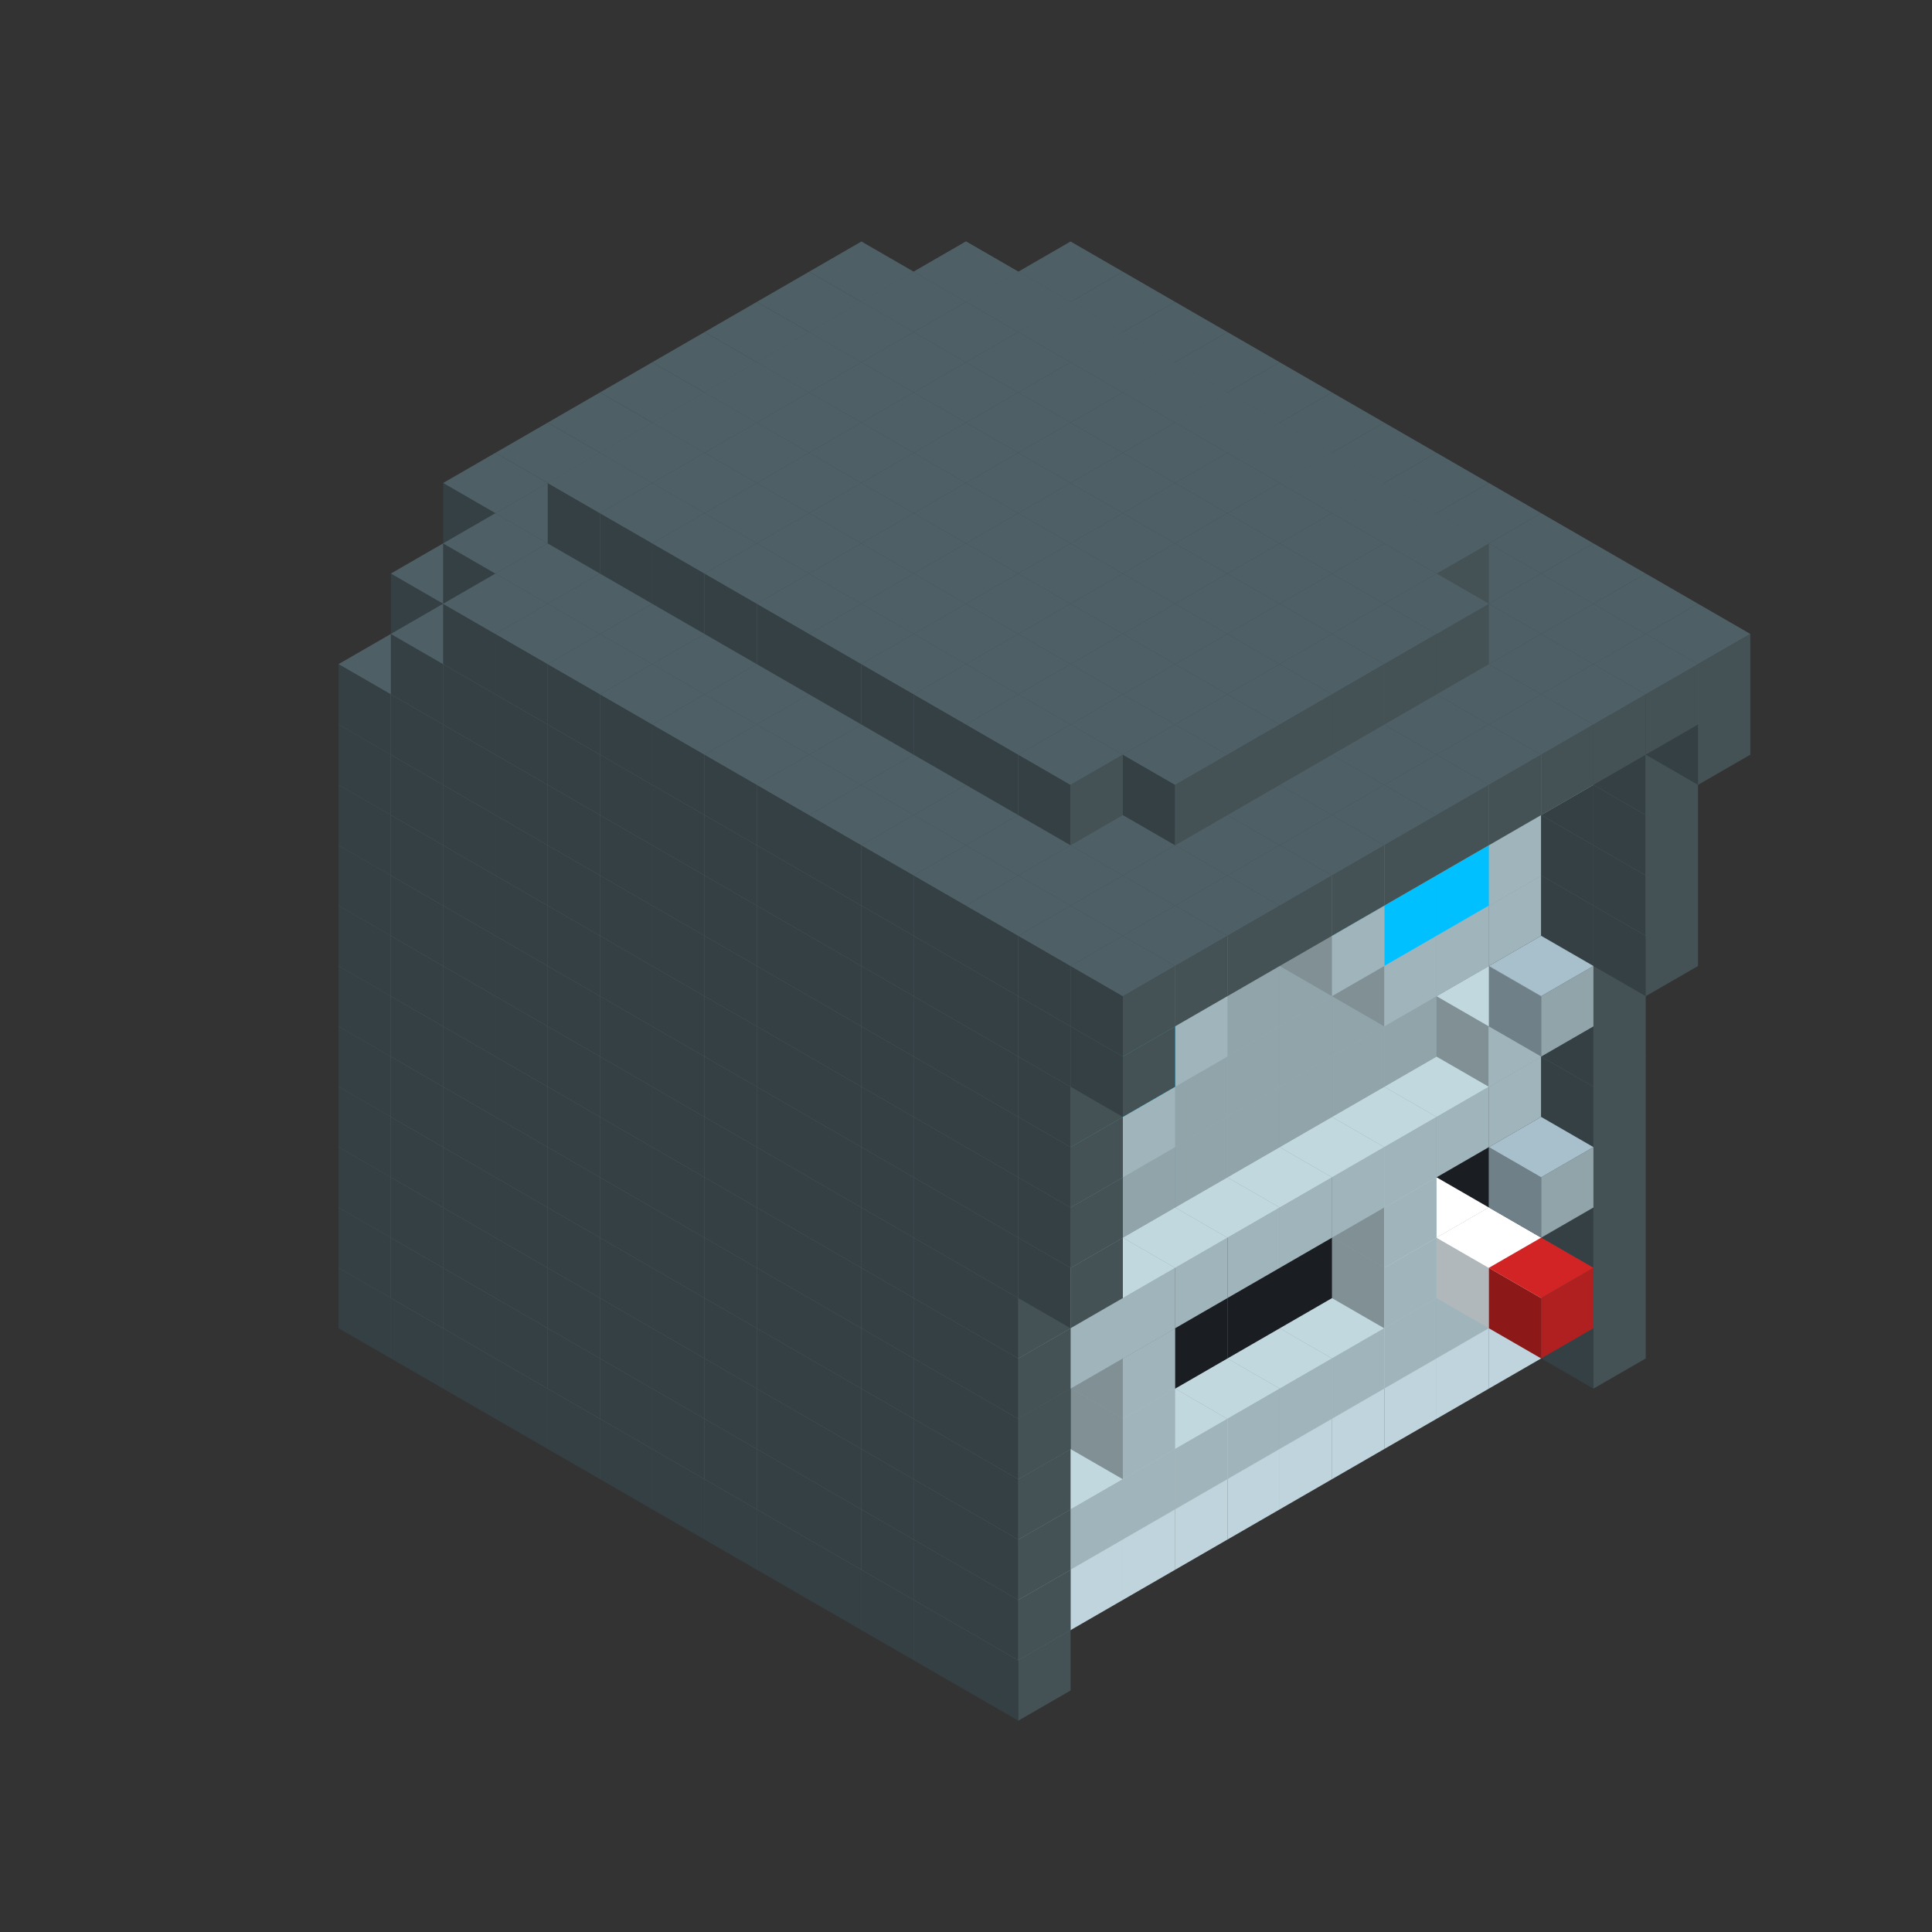 
<svg width='600' height='600' viewBox='4436371 5550000 3200000 3200000' xmlns='http://www.w3.org/2000/svg' xmlns:xlink='http://www.w3.org/1999/xlink'>
<rect x="4436371" y="5550000" width="3200000" height="3200000" fill="#333333" stroke="none"/>
<use xlink:href='#v-0x00000133-9' transform='translate(1936371,3050000)'/>
<use xlink:href='#v-0x00000133-9' transform='translate(983738,3600000)'/>
<use xlink:href='#v-0x00000133-9' transform='translate(2022974,3100000)'/>
<use xlink:href='#v-0x00000133-9' transform='translate(1070341,3650000)'/>
<use xlink:href='#v-0x00000133-9' transform='translate(2109577,3150000)'/>
<use xlink:href='#v-0x00000133-9' transform='translate(1156944,3700000)'/>
<use xlink:href='#v-0x00000133-9' transform='translate(2196180,3200000)'/>
<use xlink:href='#v-0x00000133-9' transform='translate(1243547,3750000)'/>
<use xlink:href='#v-0x00000133-9' transform='translate(2282783,3250000)'/>
<use xlink:href='#v-0x00000133-9' transform='translate(1330150,3800000)'/>
<use xlink:href='#v-0x00000133-9' transform='translate(2369386,3300000)'/>
<use xlink:href='#v-0x00000133-9' transform='translate(1416753,3850000)'/>
<use xlink:href='#v-0x00000133-9' transform='translate(2455989,3350000)'/>
<use xlink:href='#v-0x00000133-9' transform='translate(1503356,3900000)'/>
<use xlink:href='#v-0x00000133-9' transform='translate(2542592,3400000)'/>
<use xlink:href='#v-0x00000133-9' transform='translate(1589959,3950000)'/>
<use xlink:href='#v-0x00000133-9' transform='translate(2629195,3450000)'/>
<use xlink:href='#v-0x00000133-9' transform='translate(1676562,4000000)'/>
<use xlink:href='#v-0x00000133-9' transform='translate(2715798,3500000)'/>
<use xlink:href='#v-0x00000133-9' transform='translate(1763165,4050000)'/>
<use xlink:href='#v-0x00000133-9' transform='translate(2802401,3550000)'/>
<use xlink:href='#v-0x00000133-9' transform='translate(1849768,4100000)'/>
<use xlink:href='#v-0x00000133-9' transform='translate(2889004,3600000)'/>
<use xlink:href='#v-0x00000133-4' transform='translate(2802401,3650000)'/>
<use xlink:href='#v-0x00000133-4' transform='translate(2715798,3700000)'/>
<use xlink:href='#v-0x00000133-4' transform='translate(2629195,3750000)'/>
<use xlink:href='#v-0x00000133-4' transform='translate(2542592,3800000)'/>
<use xlink:href='#v-0x00000133-4' transform='translate(2455989,3850000)'/>
<use xlink:href='#v-0x00000133-4' transform='translate(2369386,3900000)'/>
<use xlink:href='#v-0x00000133-4' transform='translate(2282783,3950000)'/>
<use xlink:href='#v-0x00000133-4' transform='translate(2196180,4000000)'/>
<use xlink:href='#v-0x00000133-4' transform='translate(2109577,4050000)'/>
<use xlink:href='#v-0x00000133-4' transform='translate(2022974,4100000)'/>
<use xlink:href='#v-0x00000133-9' transform='translate(1936371,4150000)'/>
<use xlink:href='#v-0x00000133-9' transform='translate(2975607,3650000)'/>
<use xlink:href='#v-0x00000133-9' transform='translate(2022974,4200000)'/>
<use xlink:href='#v-0x00000133-9' transform='translate(1936371,2950000)'/>
<use xlink:href='#v-0x00000133-9' transform='translate(983738,3500000)'/>
<use xlink:href='#v-0x00000133-9' transform='translate(2022974,3000000)'/>
<use xlink:href='#v-0x00000133-9' transform='translate(1070341,3550000)'/>
<use xlink:href='#v-0x00000133-9' transform='translate(2109577,3050000)'/>
<use xlink:href='#v-0x00000133-9' transform='translate(1156944,3600000)'/>
<use xlink:href='#v-0x00000133-9' transform='translate(2196180,3100000)'/>
<use xlink:href='#v-0x00000133-9' transform='translate(1243547,3650000)'/>
<use xlink:href='#v-0x00000133-9' transform='translate(2282783,3150000)'/>
<use xlink:href='#v-0x00000133-9' transform='translate(1330150,3700000)'/>
<use xlink:href='#v-0x00000133-9' transform='translate(2369386,3200000)'/>
<use xlink:href='#v-0x00000133-9' transform='translate(1416753,3750000)'/>
<use xlink:href='#v-0x00000133-9' transform='translate(2455989,3250000)'/>
<use xlink:href='#v-0x00000133-9' transform='translate(1503356,3800000)'/>
<use xlink:href='#v-0x00000133-9' transform='translate(2542592,3300000)'/>
<use xlink:href='#v-0x00000133-9' transform='translate(1589959,3850000)'/>
<use xlink:href='#v-0x00000133-9' transform='translate(2629195,3350000)'/>
<use xlink:href='#v-0x00000133-9' transform='translate(1676562,3900000)'/>
<use xlink:href='#v-0x00000133-9' transform='translate(2715798,3400000)'/>
<use xlink:href='#v-0x00000133-9' transform='translate(1763165,3950000)'/>
<use xlink:href='#v-0x00000133-9' transform='translate(2802401,3450000)'/>
<use xlink:href='#v-0x00000133-2' transform='translate(2715798,3500000)'/>
<use xlink:href='#v-0x00000133-2' transform='translate(2629195,3550000)'/>
<use xlink:href='#v-0x00000133-2' transform='translate(2542592,3600000)'/>
<use xlink:href='#v-0x00000133-2' transform='translate(2455989,3650000)'/>
<use xlink:href='#v-0x00000133-2' transform='translate(2369386,3700000)'/>
<use xlink:href='#v-0x00000133-2' transform='translate(2282783,3750000)'/>
<use xlink:href='#v-0x00000133-2' transform='translate(2196180,3800000)'/>
<use xlink:href='#v-0x00000133-2' transform='translate(2109577,3850000)'/>
<use xlink:href='#v-0x00000133-2' transform='translate(2022974,3900000)'/>
<use xlink:href='#v-0x00000133-2' transform='translate(1936371,3950000)'/>
<use xlink:href='#v-0x00000133-9' transform='translate(1849768,4000000)'/>
<use xlink:href='#v-0x00000133-9' transform='translate(2889004,3500000)'/>
<use xlink:href='#v-0x00000133-1' transform='translate(2802401,3550000)'/>
<use xlink:href='#v-0x00000133-1' transform='translate(2715798,3600000)'/>
<use xlink:href='#v-0x00000133-1' transform='translate(2629195,3650000)'/>
<use xlink:href='#v-0x00000133-1' transform='translate(2542592,3700000)'/>
<use xlink:href='#v-0x00000133-1' transform='translate(2455989,3750000)'/>
<use xlink:href='#v-0x00000133-1' transform='translate(2369386,3800000)'/>
<use xlink:href='#v-0x00000133-1' transform='translate(2282783,3850000)'/>
<use xlink:href='#v-0x00000133-1' transform='translate(2196180,3900000)'/>
<use xlink:href='#v-0x00000133-1' transform='translate(2109577,3950000)'/>
<use xlink:href='#v-0x00000133-1' transform='translate(2022974,4000000)'/>
<use xlink:href='#v-0x00000133-9' transform='translate(1936371,4050000)'/>
<use xlink:href='#v-0x00000133-9' transform='translate(2975607,3550000)'/>
<use xlink:href='#v-0x00000133-9' transform='translate(2022974,4100000)'/>
<use xlink:href='#v-0x00000133-9' transform='translate(1936371,2850000)'/>
<use xlink:href='#v-0x00000133-9' transform='translate(983738,3400000)'/>
<use xlink:href='#v-0x00000133-9' transform='translate(2022974,2900000)'/>
<use xlink:href='#v-0x00000133-9' transform='translate(1070341,3450000)'/>
<use xlink:href='#v-0x00000133-9' transform='translate(2109577,2950000)'/>
<use xlink:href='#v-0x00000133-2' transform='translate(1243547,3450000)'/>
<use xlink:href='#v-0x00000133-9' transform='translate(1156944,3500000)'/>
<use xlink:href='#v-0x00000133-9' transform='translate(2196180,3000000)'/>
<use xlink:href='#v-0x00000133-2' transform='translate(1330150,3500000)'/>
<use xlink:href='#v-0x00000133-9' transform='translate(1243547,3550000)'/>
<use xlink:href='#v-0x00000133-9' transform='translate(2282783,3050000)'/>
<use xlink:href='#v-0x00000133-2' transform='translate(1416753,3550000)'/>
<use xlink:href='#v-0x00000133-9' transform='translate(1330150,3600000)'/>
<use xlink:href='#v-0x00000133-9' transform='translate(2369386,3100000)'/>
<use xlink:href='#v-0x00000133-2' transform='translate(1503356,3600000)'/>
<use xlink:href='#v-0x00000133-9' transform='translate(1416753,3650000)'/>
<use xlink:href='#v-0x00000133-9' transform='translate(2455989,3150000)'/>
<use xlink:href='#v-0x00000133-2' transform='translate(1589959,3650000)'/>
<use xlink:href='#v-0x00000133-9' transform='translate(1503356,3700000)'/>
<use xlink:href='#v-0x00000133-9' transform='translate(2542592,3200000)'/>
<use xlink:href='#v-0x00000133-2' transform='translate(1676562,3700000)'/>
<use xlink:href='#v-0x00000133-9' transform='translate(1589959,3750000)'/>
<use xlink:href='#v-0x00000133-9' transform='translate(2629195,3250000)'/>
<use xlink:href='#v-0x00000133-2' transform='translate(1763165,3750000)'/>
<use xlink:href='#v-0x00000133-9' transform='translate(1676562,3800000)'/>
<use xlink:href='#v-0x00000133-9' transform='translate(2715798,3300000)'/>
<use xlink:href='#v-0x00000133-2' transform='translate(1849768,3800000)'/>
<use xlink:href='#v-0x00000133-9' transform='translate(1763165,3850000)'/>
<use xlink:href='#v-0x00000133-9' transform='translate(2802401,3350000)'/>
<use xlink:href='#v-0x00000133-5' transform='translate(2715798,3400000)'/>
<use xlink:href='#v-0x00000133-6' transform='translate(2629195,3450000)'/>
<use xlink:href='#v-0x00000133-5' transform='translate(2542592,3500000)'/>
<use xlink:href='#v-0x00000133-5' transform='translate(2455989,3550000)'/>
<use xlink:href='#v-0x00000133-5' transform='translate(2369386,3600000)'/>
<use xlink:href='#v-0x00000133-5' transform='translate(2282783,3650000)'/>
<use xlink:href='#v-0x00000133-5' transform='translate(2196180,3700000)'/>
<use xlink:href='#v-0x00000133-5' transform='translate(2109577,3750000)'/>
<use xlink:href='#v-0x00000133-5' transform='translate(2022974,3800000)'/>
<use xlink:href='#v-0x00000133-5' transform='translate(1936371,3850000)'/>
<use xlink:href='#v-0x00000133-9' transform='translate(1849768,3900000)'/>
<use xlink:href='#v-0x00000133-9' transform='translate(2889004,3400000)'/>
<use xlink:href='#v-0x00000133-6' transform='translate(2715798,3500000)'/>
<use xlink:href='#v-0x00000133-1' transform='translate(2629195,3550000)'/>
<use xlink:href='#v-0x00000133-1' transform='translate(2196180,3800000)'/>
<use xlink:href='#v-0x00000133-9' transform='translate(1936371,3950000)'/>
<use xlink:href='#v-0x00000133-9' transform='translate(2975607,3450000)'/>
<use xlink:href='#v-0x00000133-6' transform='translate(2802401,3550000)'/>
<use xlink:href='#v-0x00000133-9' transform='translate(2022974,4000000)'/>
<use xlink:href='#v-0x00000133-7' transform='translate(2889004,3600000)'/>
<use xlink:href='#v-0x00000133-9' transform='translate(1936371,2750000)'/>
<use xlink:href='#v-0x00000133-9' transform='translate(983738,3300000)'/>
<use xlink:href='#v-0x00000133-9' transform='translate(2022974,2800000)'/>
<use xlink:href='#v-0x00000133-9' transform='translate(1070341,3350000)'/>
<use xlink:href='#v-0x00000133-9' transform='translate(2109577,2850000)'/>
<use xlink:href='#v-0x00000133-2' transform='translate(1243547,3350000)'/>
<use xlink:href='#v-0x00000133-9' transform='translate(1156944,3400000)'/>
<use xlink:href='#v-0x00000133-9' transform='translate(2196180,2900000)'/>
<use xlink:href='#v-0x00000133-2' transform='translate(1330150,3400000)'/>
<use xlink:href='#v-0x00000133-9' transform='translate(1243547,3450000)'/>
<use xlink:href='#v-0x00000133-9' transform='translate(2282783,2950000)'/>
<use xlink:href='#v-0x00000133-2' transform='translate(1416753,3450000)'/>
<use xlink:href='#v-0x00000133-9' transform='translate(1330150,3500000)'/>
<use xlink:href='#v-0x00000133-9' transform='translate(2369386,3000000)'/>
<use xlink:href='#v-0x00000133-2' transform='translate(1503356,3500000)'/>
<use xlink:href='#v-0x00000133-9' transform='translate(1416753,3550000)'/>
<use xlink:href='#v-0x00000133-9' transform='translate(2455989,3050000)'/>
<use xlink:href='#v-0x00000133-2' transform='translate(1589959,3550000)'/>
<use xlink:href='#v-0x00000133-9' transform='translate(1503356,3600000)'/>
<use xlink:href='#v-0x00000133-9' transform='translate(2542592,3100000)'/>
<use xlink:href='#v-0x00000133-2' transform='translate(1676562,3600000)'/>
<use xlink:href='#v-0x00000133-9' transform='translate(1589959,3650000)'/>
<use xlink:href='#v-0x00000133-9' transform='translate(2629195,3150000)'/>
<use xlink:href='#v-0x00000133-2' transform='translate(1763165,3650000)'/>
<use xlink:href='#v-0x00000133-9' transform='translate(1676562,3700000)'/>
<use xlink:href='#v-0x00000133-9' transform='translate(2715798,3200000)'/>
<use xlink:href='#v-0x00000133-2' transform='translate(1849768,3700000)'/>
<use xlink:href='#v-0x00000133-9' transform='translate(1763165,3750000)'/>
<use xlink:href='#v-0x00000133-9' transform='translate(2802401,3250000)'/>
<use xlink:href='#v-0x00000133-5' transform='translate(2715798,3300000)'/>
<use xlink:href='#v-0x00000133-5' transform='translate(2629195,3350000)'/>
<use xlink:href='#v-0x00000133-5' transform='translate(2542592,3400000)'/>
<use xlink:href='#v-0x00000133-5' transform='translate(2455989,3450000)'/>
<use xlink:href='#v-0x00000133-5' transform='translate(2369386,3500000)'/>
<use xlink:href='#v-0x00000133-5' transform='translate(2282783,3550000)'/>
<use xlink:href='#v-0x00000133-5' transform='translate(2196180,3600000)'/>
<use xlink:href='#v-0x00000133-5' transform='translate(2109577,3650000)'/>
<use xlink:href='#v-0x00000133-5' transform='translate(2022974,3700000)'/>
<use xlink:href='#v-0x00000133-5' transform='translate(1936371,3750000)'/>
<use xlink:href='#v-0x00000133-9' transform='translate(1849768,3800000)'/>
<use xlink:href='#v-0x00000133-9' transform='translate(2889004,3300000)'/>
<use xlink:href='#v-0x00000133-1' transform='translate(2629195,3450000)'/>
<use xlink:href='#v-0x00000133-1' transform='translate(2196180,3700000)'/>
<use xlink:href='#v-0x00000133-9' transform='translate(1936371,3850000)'/>
<use xlink:href='#v-0x00000133-9' transform='translate(2975607,3350000)'/>
<use xlink:href='#v-0x00000133-9' transform='translate(2022974,3900000)'/>
<use xlink:href='#v-0x00000133-9' transform='translate(1936371,2650000)'/>
<use xlink:href='#v-0x00000133-9' transform='translate(983738,3200000)'/>
<use xlink:href='#v-0x00000133-9' transform='translate(2022974,2700000)'/>
<use xlink:href='#v-0x00000133-9' transform='translate(1070341,3250000)'/>
<use xlink:href='#v-0x00000133-9' transform='translate(2109577,2750000)'/>
<use xlink:href='#v-0x00000133-2' transform='translate(1243547,3250000)'/>
<use xlink:href='#v-0x00000133-9' transform='translate(1156944,3300000)'/>
<use xlink:href='#v-0x00000133-9' transform='translate(2196180,2800000)'/>
<use xlink:href='#v-0x00000133-2' transform='translate(1330150,3300000)'/>
<use xlink:href='#v-0x00000133-9' transform='translate(1243547,3350000)'/>
<use xlink:href='#v-0x00000133-9' transform='translate(2282783,2850000)'/>
<use xlink:href='#v-0x00000133-2' transform='translate(1416753,3350000)'/>
<use xlink:href='#v-0x00000133-9' transform='translate(1330150,3400000)'/>
<use xlink:href='#v-0x00000133-9' transform='translate(2369386,2900000)'/>
<use xlink:href='#v-0x00000133-2' transform='translate(1503356,3400000)'/>
<use xlink:href='#v-0x00000133-9' transform='translate(1416753,3450000)'/>
<use xlink:href='#v-0x00000133-9' transform='translate(2455989,2950000)'/>
<use xlink:href='#v-0x00000133-2' transform='translate(1589959,3450000)'/>
<use xlink:href='#v-0x00000133-9' transform='translate(1503356,3500000)'/>
<use xlink:href='#v-0x00000133-9' transform='translate(2542592,3000000)'/>
<use xlink:href='#v-0x00000133-2' transform='translate(1676562,3500000)'/>
<use xlink:href='#v-0x00000133-9' transform='translate(1589959,3550000)'/>
<use xlink:href='#v-0x00000133-9' transform='translate(2629195,3050000)'/>
<use xlink:href='#v-0x00000133-2' transform='translate(1763165,3550000)'/>
<use xlink:href='#v-0x00000133-9' transform='translate(1676562,3600000)'/>
<use xlink:href='#v-0x00000133-9' transform='translate(2715798,3100000)'/>
<use xlink:href='#v-0x00000133-2' transform='translate(1849768,3600000)'/>
<use xlink:href='#v-0x00000133-9' transform='translate(1763165,3650000)'/>
<use xlink:href='#v-0x00000133-9' transform='translate(2802401,3150000)'/>
<use xlink:href='#v-0x00000133-2' transform='translate(2715798,3200000)'/>
<use xlink:href='#v-0x00000133-2' transform='translate(2629195,3250000)'/>
<use xlink:href='#v-0x00000133-2' transform='translate(2542592,3300000)'/>
<use xlink:href='#v-0x00000133-2' transform='translate(2455989,3350000)'/>
<use xlink:href='#v-0x00000133-2' transform='translate(2369386,3400000)'/>
<use xlink:href='#v-0x00000133-2' transform='translate(2282783,3450000)'/>
<use xlink:href='#v-0x00000133-2' transform='translate(2196180,3500000)'/>
<use xlink:href='#v-0x00000133-2' transform='translate(2109577,3550000)'/>
<use xlink:href='#v-0x00000133-2' transform='translate(2022974,3600000)'/>
<use xlink:href='#v-0x00000133-2' transform='translate(1936371,3650000)'/>
<use xlink:href='#v-0x00000133-9' transform='translate(1849768,3700000)'/>
<use xlink:href='#v-0x00000133-9' transform='translate(2889004,3200000)'/>
<use xlink:href='#v-0x00000133-1' transform='translate(2802401,3250000)'/>
<use xlink:href='#v-0x00000133-1' transform='translate(2715798,3300000)'/>
<use xlink:href='#v-0x00000133-1' transform='translate(2629195,3350000)'/>
<use xlink:href='#v-0x00000133-1' transform='translate(2542592,3400000)'/>
<use xlink:href='#v-0x00000133-1' transform='translate(2455989,3450000)'/>
<use xlink:href='#v-0x00000133-1' transform='translate(2369386,3500000)'/>
<use xlink:href='#v-0x00000133-1' transform='translate(2282783,3550000)'/>
<use xlink:href='#v-0x00000133-1' transform='translate(2196180,3600000)'/>
<use xlink:href='#v-0x00000133-1' transform='translate(2109577,3650000)'/>
<use xlink:href='#v-0x00000133-1' transform='translate(2022974,3700000)'/>
<use xlink:href='#v-0x00000133-9' transform='translate(1936371,3750000)'/>
<use xlink:href='#v-0x00000133-9' transform='translate(2975607,3250000)'/>
<use xlink:href='#v-0x00000133-9' transform='translate(2022974,3800000)'/>
<use xlink:href='#v-0x00000133-8' transform='translate(2889004,3400000)'/>
<use xlink:href='#v-0x00000133-9' transform='translate(1936371,2550000)'/>
<use xlink:href='#v-0x00000133-9' transform='translate(983738,3100000)'/>
<use xlink:href='#v-0x00000133-9' transform='translate(2022974,2600000)'/>
<use xlink:href='#v-0x00000133-9' transform='translate(1070341,3150000)'/>
<use xlink:href='#v-0x00000133-9' transform='translate(2109577,2650000)'/>
<use xlink:href='#v-0x00000133-2' transform='translate(1243547,3150000)'/>
<use xlink:href='#v-0x00000133-9' transform='translate(1156944,3200000)'/>
<use xlink:href='#v-0x00000133-9' transform='translate(2196180,2700000)'/>
<use xlink:href='#v-0x00000133-2' transform='translate(1330150,3200000)'/>
<use xlink:href='#v-0x00000133-9' transform='translate(1243547,3250000)'/>
<use xlink:href='#v-0x00000133-9' transform='translate(2282783,2750000)'/>
<use xlink:href='#v-0x00000133-2' transform='translate(1416753,3250000)'/>
<use xlink:href='#v-0x00000133-9' transform='translate(1330150,3300000)'/>
<use xlink:href='#v-0x00000133-9' transform='translate(2369386,2800000)'/>
<use xlink:href='#v-0x00000133-2' transform='translate(1503356,3300000)'/>
<use xlink:href='#v-0x00000133-9' transform='translate(1416753,3350000)'/>
<use xlink:href='#v-0x00000133-9' transform='translate(2455989,2850000)'/>
<use xlink:href='#v-0x00000133-2' transform='translate(1589959,3350000)'/>
<use xlink:href='#v-0x00000133-9' transform='translate(1503356,3400000)'/>
<use xlink:href='#v-0x00000133-9' transform='translate(2542592,2900000)'/>
<use xlink:href='#v-0x00000133-2' transform='translate(1676562,3400000)'/>
<use xlink:href='#v-0x00000133-9' transform='translate(1589959,3450000)'/>
<use xlink:href='#v-0x00000133-9' transform='translate(2629195,2950000)'/>
<use xlink:href='#v-0x00000133-2' transform='translate(1763165,3450000)'/>
<use xlink:href='#v-0x00000133-9' transform='translate(1676562,3500000)'/>
<use xlink:href='#v-0x00000133-9' transform='translate(2715798,3000000)'/>
<use xlink:href='#v-0x00000133-2' transform='translate(1849768,3500000)'/>
<use xlink:href='#v-0x00000133-9' transform='translate(1763165,3550000)'/>
<use xlink:href='#v-0x00000133-9' transform='translate(2802401,3050000)'/>
<use xlink:href='#v-0x00000133-2' transform='translate(2715798,3100000)'/>
<use xlink:href='#v-0x00000133-2' transform='translate(2629195,3150000)'/>
<use xlink:href='#v-0x00000133-2' transform='translate(2542592,3200000)'/>
<use xlink:href='#v-0x00000133-2' transform='translate(2455989,3250000)'/>
<use xlink:href='#v-0x00000133-2' transform='translate(2369386,3300000)'/>
<use xlink:href='#v-0x00000133-2' transform='translate(2282783,3350000)'/>
<use xlink:href='#v-0x00000133-2' transform='translate(2196180,3400000)'/>
<use xlink:href='#v-0x00000133-2' transform='translate(2109577,3450000)'/>
<use xlink:href='#v-0x00000133-2' transform='translate(2022974,3500000)'/>
<use xlink:href='#v-0x00000133-2' transform='translate(1936371,3550000)'/>
<use xlink:href='#v-0x00000133-9' transform='translate(1849768,3600000)'/>
<use xlink:href='#v-0x00000133-9' transform='translate(2889004,3100000)'/>
<use xlink:href='#v-0x00000133-1' transform='translate(2802401,3150000)'/>
<use xlink:href='#v-0x00000133-1' transform='translate(2022974,3600000)'/>
<use xlink:href='#v-0x00000133-9' transform='translate(1936371,3650000)'/>
<use xlink:href='#v-0x00000133-9' transform='translate(2975607,3150000)'/>
<use xlink:href='#v-0x00000133-9' transform='translate(2022974,3700000)'/>
<use xlink:href='#v-0x00000133-9' transform='translate(1936371,2450000)'/>
<use xlink:href='#v-0x00000133-9' transform='translate(983738,3000000)'/>
<use xlink:href='#v-0x00000133-9' transform='translate(2022974,2500000)'/>
<use xlink:href='#v-0x00000133-9' transform='translate(1070341,3050000)'/>
<use xlink:href='#v-0x00000133-9' transform='translate(2109577,2550000)'/>
<use xlink:href='#v-0x00000133-2' transform='translate(1243547,3050000)'/>
<use xlink:href='#v-0x00000133-9' transform='translate(1156944,3100000)'/>
<use xlink:href='#v-0x00000133-9' transform='translate(2196180,2600000)'/>
<use xlink:href='#v-0x00000133-2' transform='translate(1330150,3100000)'/>
<use xlink:href='#v-0x00000133-9' transform='translate(1243547,3150000)'/>
<use xlink:href='#v-0x00000133-9' transform='translate(2282783,2650000)'/>
<use xlink:href='#v-0x00000133-2' transform='translate(1416753,3150000)'/>
<use xlink:href='#v-0x00000133-9' transform='translate(1330150,3200000)'/>
<use xlink:href='#v-0x00000133-9' transform='translate(2369386,2700000)'/>
<use xlink:href='#v-0x00000133-2' transform='translate(1503356,3200000)'/>
<use xlink:href='#v-0x00000133-9' transform='translate(1416753,3250000)'/>
<use xlink:href='#v-0x00000133-9' transform='translate(2455989,2750000)'/>
<use xlink:href='#v-0x00000133-2' transform='translate(1589959,3250000)'/>
<use xlink:href='#v-0x00000133-9' transform='translate(1503356,3300000)'/>
<use xlink:href='#v-0x00000133-9' transform='translate(2542592,2800000)'/>
<use xlink:href='#v-0x00000133-2' transform='translate(1676562,3300000)'/>
<use xlink:href='#v-0x00000133-9' transform='translate(1589959,3350000)'/>
<use xlink:href='#v-0x00000133-9' transform='translate(2629195,2850000)'/>
<use xlink:href='#v-0x00000133-2' transform='translate(1763165,3350000)'/>
<use xlink:href='#v-0x00000133-9' transform='translate(1676562,3400000)'/>
<use xlink:href='#v-0x00000133-9' transform='translate(2715798,2900000)'/>
<use xlink:href='#v-0x00000133-2' transform='translate(1849768,3400000)'/>
<use xlink:href='#v-0x00000133-9' transform='translate(1763165,3450000)'/>
<use xlink:href='#v-0x00000133-9' transform='translate(2802401,2950000)'/>
<use xlink:href='#v-0x00000133-2' transform='translate(2715798,3000000)'/>
<use xlink:href='#v-0x00000133-2' transform='translate(2629195,3050000)'/>
<use xlink:href='#v-0x00000133-2' transform='translate(2542592,3100000)'/>
<use xlink:href='#v-0x00000133-2' transform='translate(2455989,3150000)'/>
<use xlink:href='#v-0x00000133-2' transform='translate(2369386,3200000)'/>
<use xlink:href='#v-0x00000133-2' transform='translate(2282783,3250000)'/>
<use xlink:href='#v-0x00000133-2' transform='translate(2196180,3300000)'/>
<use xlink:href='#v-0x00000133-2' transform='translate(2109577,3350000)'/>
<use xlink:href='#v-0x00000133-2' transform='translate(2022974,3400000)'/>
<use xlink:href='#v-0x00000133-2' transform='translate(1936371,3450000)'/>
<use xlink:href='#v-0x00000133-9' transform='translate(1849768,3500000)'/>
<use xlink:href='#v-0x00000133-9' transform='translate(2889004,3000000)'/>
<use xlink:href='#v-0x00000133-9' transform='translate(1936371,3550000)'/>
<use xlink:href='#v-0x00000133-9' transform='translate(2975607,3050000)'/>
<use xlink:href='#v-0x00000133-9' transform='translate(2022974,3600000)'/>
<use xlink:href='#v-0x00000133-9' transform='translate(1936371,2350000)'/>
<use xlink:href='#v-0x00000133-9' transform='translate(983738,2900000)'/>
<use xlink:href='#v-0x00000133-9' transform='translate(2022974,2400000)'/>
<use xlink:href='#v-0x00000133-9' transform='translate(1070341,2950000)'/>
<use xlink:href='#v-0x00000133-9' transform='translate(2109577,2450000)'/>
<use xlink:href='#v-0x00000133-2' transform='translate(1243547,2950000)'/>
<use xlink:href='#v-0x00000133-9' transform='translate(1156944,3000000)'/>
<use xlink:href='#v-0x00000133-9' transform='translate(2196180,2500000)'/>
<use xlink:href='#v-0x00000133-2' transform='translate(1330150,3000000)'/>
<use xlink:href='#v-0x00000133-9' transform='translate(1243547,3050000)'/>
<use xlink:href='#v-0x00000133-9' transform='translate(2282783,2550000)'/>
<use xlink:href='#v-0x00000133-2' transform='translate(1416753,3050000)'/>
<use xlink:href='#v-0x00000133-9' transform='translate(1330150,3100000)'/>
<use xlink:href='#v-0x00000133-9' transform='translate(2369386,2600000)'/>
<use xlink:href='#v-0x00000133-2' transform='translate(1503356,3100000)'/>
<use xlink:href='#v-0x00000133-9' transform='translate(1416753,3150000)'/>
<use xlink:href='#v-0x00000133-9' transform='translate(2455989,2650000)'/>
<use xlink:href='#v-0x00000133-2' transform='translate(1589959,3150000)'/>
<use xlink:href='#v-0x00000133-9' transform='translate(1503356,3200000)'/>
<use xlink:href='#v-0x00000133-9' transform='translate(2542592,2700000)'/>
<use xlink:href='#v-0x00000133-2' transform='translate(1676562,3200000)'/>
<use xlink:href='#v-0x00000133-9' transform='translate(1589959,3250000)'/>
<use xlink:href='#v-0x00000133-9' transform='translate(2629195,2750000)'/>
<use xlink:href='#v-0x00000133-2' transform='translate(1763165,3250000)'/>
<use xlink:href='#v-0x00000133-9' transform='translate(1676562,3300000)'/>
<use xlink:href='#v-0x00000133-9' transform='translate(2715798,2800000)'/>
<use xlink:href='#v-0x00000133-2' transform='translate(1849768,3300000)'/>
<use xlink:href='#v-0x00000133-9' transform='translate(1763165,3350000)'/>
<use xlink:href='#v-0x00000133-9' transform='translate(2802401,2850000)'/>
<use xlink:href='#v-0x00000133-2' transform='translate(2715798,2900000)'/>
<use xlink:href='#v-0x00000133-2' transform='translate(2629195,2950000)'/>
<use xlink:href='#v-0x00000133-2' transform='translate(2542592,3000000)'/>
<use xlink:href='#v-0x00000133-2' transform='translate(2455989,3050000)'/>
<use xlink:href='#v-0x00000133-2' transform='translate(2369386,3100000)'/>
<use xlink:href='#v-0x00000133-2' transform='translate(2282783,3150000)'/>
<use xlink:href='#v-0x00000133-2' transform='translate(2196180,3200000)'/>
<use xlink:href='#v-0x00000133-2' transform='translate(2109577,3250000)'/>
<use xlink:href='#v-0x00000133-2' transform='translate(2022974,3300000)'/>
<use xlink:href='#v-0x00000133-2' transform='translate(1936371,3350000)'/>
<use xlink:href='#v-0x00000133-9' transform='translate(1849768,3400000)'/>
<use xlink:href='#v-0x00000133-9' transform='translate(2889004,2900000)'/>
<use xlink:href='#v-0x00000133-1' transform='translate(2802401,2950000)'/>
<use xlink:href='#v-0x00000133-1' transform='translate(2715798,3000000)'/>
<use xlink:href='#v-0x00000133-1' transform='translate(2629195,3050000)'/>
<use xlink:href='#v-0x00000133-1' transform='translate(2196180,3300000)'/>
<use xlink:href='#v-0x00000133-1' transform='translate(2109577,3350000)'/>
<use xlink:href='#v-0x00000133-1' transform='translate(2022974,3400000)'/>
<use xlink:href='#v-0x00000133-9' transform='translate(1936371,3450000)'/>
<use xlink:href='#v-0x00000133-9' transform='translate(2975607,2950000)'/>
<use xlink:href='#v-0x00000133-9' transform='translate(2022974,3500000)'/>
<use xlink:href='#v-0x00000133-9' transform='translate(3062210,3000000)'/>
<use xlink:href='#v-0x00000133-8' transform='translate(2889004,3100000)'/>
<use xlink:href='#v-0x00000133-9' transform='translate(2109577,3550000)'/>
<use xlink:href='#v-0x00000133-9' transform='translate(1936371,2250000)'/>
<use xlink:href='#v-0x00000133-9' transform='translate(983738,2800000)'/>
<use xlink:href='#v-0x00000133-9' transform='translate(2022974,2300000)'/>
<use xlink:href='#v-0x00000133-9' transform='translate(1070341,2850000)'/>
<use xlink:href='#v-0x00000133-9' transform='translate(2109577,2350000)'/>
<use xlink:href='#v-0x00000133-2' transform='translate(1243547,2850000)'/>
<use xlink:href='#v-0x00000133-9' transform='translate(1156944,2900000)'/>
<use xlink:href='#v-0x00000133-9' transform='translate(2196180,2400000)'/>
<use xlink:href='#v-0x00000133-2' transform='translate(1330150,2900000)'/>
<use xlink:href='#v-0x00000133-9' transform='translate(1243547,2950000)'/>
<use xlink:href='#v-0x00000133-9' transform='translate(2282783,2450000)'/>
<use xlink:href='#v-0x00000133-2' transform='translate(1416753,2950000)'/>
<use xlink:href='#v-0x00000133-9' transform='translate(1330150,3000000)'/>
<use xlink:href='#v-0x00000133-9' transform='translate(2369386,2500000)'/>
<use xlink:href='#v-0x00000133-2' transform='translate(1503356,3000000)'/>
<use xlink:href='#v-0x00000133-9' transform='translate(1416753,3050000)'/>
<use xlink:href='#v-0x00000133-9' transform='translate(2455989,2550000)'/>
<use xlink:href='#v-0x00000133-2' transform='translate(1589959,3050000)'/>
<use xlink:href='#v-0x00000133-9' transform='translate(1503356,3100000)'/>
<use xlink:href='#v-0x00000133-9' transform='translate(2542592,2600000)'/>
<use xlink:href='#v-0x00000133-2' transform='translate(1676562,3100000)'/>
<use xlink:href='#v-0x00000133-9' transform='translate(1589959,3150000)'/>
<use xlink:href='#v-0x00000133-9' transform='translate(2629195,2650000)'/>
<use xlink:href='#v-0x00000133-2' transform='translate(1763165,3150000)'/>
<use xlink:href='#v-0x00000133-9' transform='translate(1676562,3200000)'/>
<use xlink:href='#v-0x00000133-9' transform='translate(2715798,2700000)'/>
<use xlink:href='#v-0x00000133-2' transform='translate(1849768,3200000)'/>
<use xlink:href='#v-0x00000133-9' transform='translate(1763165,3250000)'/>
<use xlink:href='#v-0x00000133-9' transform='translate(2802401,2750000)'/>
<use xlink:href='#v-0x00000133-2' transform='translate(2715798,2800000)'/>
<use xlink:href='#v-0x00000133-2' transform='translate(2629195,2850000)'/>
<use xlink:href='#v-0x00000133-2' transform='translate(2542592,2900000)'/>
<use xlink:href='#v-0x00000133-2' transform='translate(2455989,2950000)'/>
<use xlink:href='#v-0x00000133-2' transform='translate(2369386,3000000)'/>
<use xlink:href='#v-0x00000133-2' transform='translate(2282783,3050000)'/>
<use xlink:href='#v-0x00000133-2' transform='translate(2196180,3100000)'/>
<use xlink:href='#v-0x00000133-2' transform='translate(2109577,3150000)'/>
<use xlink:href='#v-0x00000133-2' transform='translate(2022974,3200000)'/>
<use xlink:href='#v-0x00000133-2' transform='translate(1936371,3250000)'/>
<use xlink:href='#v-0x00000133-9' transform='translate(1849768,3300000)'/>
<use xlink:href='#v-0x00000133-9' transform='translate(2889004,2800000)'/>
<use xlink:href='#v-0x00000133-1' transform='translate(2802401,2850000)'/>
<use xlink:href='#v-0x00000133-3' transform='translate(2715798,2900000)'/>
<use xlink:href='#v-0x00000133-3' transform='translate(2629195,2950000)'/>
<use xlink:href='#v-0x00000133-1' transform='translate(2542592,3000000)'/>
<use xlink:href='#v-0x00000133-1' transform='translate(2282783,3150000)'/>
<use xlink:href='#v-0x00000133-3' transform='translate(2196180,3200000)'/>
<use xlink:href='#v-0x00000133-3' transform='translate(2109577,3250000)'/>
<use xlink:href='#v-0x00000133-1' transform='translate(2022974,3300000)'/>
<use xlink:href='#v-0x00000133-9' transform='translate(1936371,3350000)'/>
<use xlink:href='#v-0x00000133-9' transform='translate(2975607,2850000)'/>
<use xlink:href='#v-0x00000133-9' transform='translate(2022974,3400000)'/>
<use xlink:href='#v-0x00000133-9' transform='translate(3062210,2900000)'/>
<use xlink:href='#v-0x00000133-9' transform='translate(2109577,3450000)'/>
<use xlink:href='#v-0x00000133-9' transform='translate(1936371,2150000)'/>
<use xlink:href='#v-0x00000133-9' transform='translate(983738,2700000)'/>
<use xlink:href='#v-0x00000133-9' transform='translate(2022974,2200000)'/>
<use xlink:href='#v-0x00000133-9' transform='translate(1070341,2750000)'/>
<use xlink:href='#v-0x00000133-9' transform='translate(2109577,2250000)'/>
<use xlink:href='#v-0x00000133-2' transform='translate(1243547,2750000)'/>
<use xlink:href='#v-0x00000133-9' transform='translate(1156944,2800000)'/>
<use xlink:href='#v-0x00000133-9' transform='translate(2196180,2300000)'/>
<use xlink:href='#v-0x00000133-2' transform='translate(1330150,2800000)'/>
<use xlink:href='#v-0x00000133-9' transform='translate(1243547,2850000)'/>
<use xlink:href='#v-0x00000133-9' transform='translate(2282783,2350000)'/>
<use xlink:href='#v-0x00000133-2' transform='translate(1416753,2850000)'/>
<use xlink:href='#v-0x00000133-9' transform='translate(1330150,2900000)'/>
<use xlink:href='#v-0x00000133-9' transform='translate(2369386,2400000)'/>
<use xlink:href='#v-0x00000133-2' transform='translate(1503356,2900000)'/>
<use xlink:href='#v-0x00000133-9' transform='translate(1416753,2950000)'/>
<use xlink:href='#v-0x00000133-9' transform='translate(2455989,2450000)'/>
<use xlink:href='#v-0x00000133-2' transform='translate(1589959,2950000)'/>
<use xlink:href='#v-0x00000133-9' transform='translate(1503356,3000000)'/>
<use xlink:href='#v-0x00000133-9' transform='translate(2542592,2500000)'/>
<use xlink:href='#v-0x00000133-2' transform='translate(1676562,3000000)'/>
<use xlink:href='#v-0x00000133-9' transform='translate(1589959,3050000)'/>
<use xlink:href='#v-0x00000133-9' transform='translate(2629195,2550000)'/>
<use xlink:href='#v-0x00000133-2' transform='translate(1763165,3050000)'/>
<use xlink:href='#v-0x00000133-9' transform='translate(1676562,3100000)'/>
<use xlink:href='#v-0x00000133-9' transform='translate(2715798,2600000)'/>
<use xlink:href='#v-0x00000133-2' transform='translate(1849768,3100000)'/>
<use xlink:href='#v-0x00000133-9' transform='translate(1763165,3150000)'/>
<use xlink:href='#v-0x00000133-9' transform='translate(2802401,2650000)'/>
<use xlink:href='#v-0x00000133-2' transform='translate(2715798,2700000)'/>
<use xlink:href='#v-0x00000133-2' transform='translate(2629195,2750000)'/>
<use xlink:href='#v-0x00000133-2' transform='translate(2542592,2800000)'/>
<use xlink:href='#v-0x00000133-2' transform='translate(2455989,2850000)'/>
<use xlink:href='#v-0x00000133-2' transform='translate(2369386,2900000)'/>
<use xlink:href='#v-0x00000133-2' transform='translate(2282783,2950000)'/>
<use xlink:href='#v-0x00000133-2' transform='translate(2196180,3000000)'/>
<use xlink:href='#v-0x00000133-2' transform='translate(2109577,3050000)'/>
<use xlink:href='#v-0x00000133-2' transform='translate(2022974,3100000)'/>
<use xlink:href='#v-0x00000133-2' transform='translate(1936371,3150000)'/>
<use xlink:href='#v-0x00000133-9' transform='translate(1849768,3200000)'/>
<use xlink:href='#v-0x00000133-9' transform='translate(2889004,2700000)'/>
<use xlink:href='#v-0x00000133-1' transform='translate(2802401,2750000)'/>
<use xlink:href='#v-0x00000133-1' transform='translate(2715798,2800000)'/>
<use xlink:href='#v-0x00000133-1' transform='translate(2629195,2850000)'/>
<use xlink:href='#v-0x00000133-1' transform='translate(2196180,3100000)'/>
<use xlink:href='#v-0x00000133-1' transform='translate(2109577,3150000)'/>
<use xlink:href='#v-0x00000133-1' transform='translate(2022974,3200000)'/>
<use xlink:href='#v-0x00000133-9' transform='translate(1936371,3250000)'/>
<use xlink:href='#v-0x00000133-9' transform='translate(2975607,2750000)'/>
<use xlink:href='#v-0x00000133-9' transform='translate(2022974,3300000)'/>
<use xlink:href='#v-0x00000133-9' transform='translate(3062210,2800000)'/>
<use xlink:href='#v-0x00000133-9' transform='translate(2109577,3350000)'/>
<use xlink:href='#v-0x00000133-9' transform='translate(1936371,2050000)'/>
<use xlink:href='#v-0x00000133-9' transform='translate(983738,2600000)'/>
<use xlink:href='#v-0x00000133-9' transform='translate(2022974,2100000)'/>
<use xlink:href='#v-0x00000133-9' transform='translate(1070341,2650000)'/>
<use xlink:href='#v-0x00000133-9' transform='translate(2109577,2150000)'/>
<use xlink:href='#v-0x00000133-9' transform='translate(1156944,2700000)'/>
<use xlink:href='#v-0x00000133-9' transform='translate(2196180,2200000)'/>
<use xlink:href='#v-0x00000133-9' transform='translate(1243547,2750000)'/>
<use xlink:href='#v-0x00000133-9' transform='translate(2282783,2250000)'/>
<use xlink:href='#v-0x00000133-9' transform='translate(1330150,2800000)'/>
<use xlink:href='#v-0x00000133-9' transform='translate(2369386,2300000)'/>
<use xlink:href='#v-0x00000133-9' transform='translate(1416753,2850000)'/>
<use xlink:href='#v-0x00000133-9' transform='translate(2455989,2350000)'/>
<use xlink:href='#v-0x00000133-9' transform='translate(1503356,2900000)'/>
<use xlink:href='#v-0x00000133-9' transform='translate(2542592,2400000)'/>
<use xlink:href='#v-0x00000133-9' transform='translate(1589959,2950000)'/>
<use xlink:href='#v-0x00000133-9' transform='translate(2629195,2450000)'/>
<use xlink:href='#v-0x00000133-9' transform='translate(1676562,3000000)'/>
<use xlink:href='#v-0x00000133-9' transform='translate(2715798,2500000)'/>
<use xlink:href='#v-0x00000133-9' transform='translate(1763165,3050000)'/>
<use xlink:href='#v-0x00000133-9' transform='translate(2802401,2550000)'/>
<use xlink:href='#v-0x00000133-2' transform='translate(2715798,2600000)'/>
<use xlink:href='#v-0x00000133-2' transform='translate(2629195,2650000)'/>
<use xlink:href='#v-0x00000133-2' transform='translate(2542592,2700000)'/>
<use xlink:href='#v-0x00000133-2' transform='translate(2455989,2750000)'/>
<use xlink:href='#v-0x00000133-2' transform='translate(2369386,2800000)'/>
<use xlink:href='#v-0x00000133-2' transform='translate(2282783,2850000)'/>
<use xlink:href='#v-0x00000133-2' transform='translate(2196180,2900000)'/>
<use xlink:href='#v-0x00000133-2' transform='translate(2109577,2950000)'/>
<use xlink:href='#v-0x00000133-2' transform='translate(2022974,3000000)'/>
<use xlink:href='#v-0x00000133-2' transform='translate(1936371,3050000)'/>
<use xlink:href='#v-0x00000133-9' transform='translate(1849768,3100000)'/>
<use xlink:href='#v-0x00000133-9' transform='translate(2889004,2600000)'/>
<use xlink:href='#v-0x00000133-9' transform='translate(1936371,3150000)'/>
<use xlink:href='#v-0x00000133-9' transform='translate(2975607,2650000)'/>
<use xlink:href='#v-0x00000133-9' transform='translate(2022974,3200000)'/>
<use xlink:href='#v-0x00000133-9' transform='translate(3062210,2700000)'/>
<use xlink:href='#v-0x00000133-9' transform='translate(2109577,3250000)'/>
<use xlink:href='#v-0x00000133-9' transform='translate(1849768,2000000)'/>
<use xlink:href='#v-0x00000133-9' transform='translate(1763165,2050000)'/>
<use xlink:href='#v-0x00000133-9' transform='translate(1676562,2100000)'/>
<use xlink:href='#v-0x00000133-9' transform='translate(1589959,2150000)'/>
<use xlink:href='#v-0x00000133-9' transform='translate(1503356,2200000)'/>
<use xlink:href='#v-0x00000133-9' transform='translate(1416753,2250000)'/>
<use xlink:href='#v-0x00000133-9' transform='translate(1330150,2300000)'/>
<use xlink:href='#v-0x00000133-9' transform='translate(1243547,2350000)'/>
<use xlink:href='#v-0x00000133-9' transform='translate(1156944,2400000)'/>
<use xlink:href='#v-0x00000133-9' transform='translate(1070341,2450000)'/>
<use xlink:href='#v-0x00000133-9' transform='translate(2022974,2000000)'/>
<use xlink:href='#v-0x00000133-1' transform='translate(1936371,2050000)'/>
<use xlink:href='#v-0x00000133-1' transform='translate(1849768,2100000)'/>
<use xlink:href='#v-0x00000133-1' transform='translate(1763165,2150000)'/>
<use xlink:href='#v-0x00000133-1' transform='translate(1676562,2200000)'/>
<use xlink:href='#v-0x00000133-1' transform='translate(1589959,2250000)'/>
<use xlink:href='#v-0x00000133-1' transform='translate(1503356,2300000)'/>
<use xlink:href='#v-0x00000133-1' transform='translate(1416753,2350000)'/>
<use xlink:href='#v-0x00000133-1' transform='translate(1330150,2400000)'/>
<use xlink:href='#v-0x00000133-1' transform='translate(1243547,2450000)'/>
<use xlink:href='#v-0x00000133-1' transform='translate(1156944,2500000)'/>
<use xlink:href='#v-0x00000133-9' transform='translate(1070341,2550000)'/>
<use xlink:href='#v-0x00000133-9' transform='translate(2109577,2050000)'/>
<use xlink:href='#v-0x00000133-1' transform='translate(2022974,2100000)'/>
<use xlink:href='#v-0x00000133-1' transform='translate(1936371,2150000)'/>
<use xlink:href='#v-0x00000133-1' transform='translate(1849768,2200000)'/>
<use xlink:href='#v-0x00000133-1' transform='translate(1763165,2250000)'/>
<use xlink:href='#v-0x00000133-1' transform='translate(1676562,2300000)'/>
<use xlink:href='#v-0x00000133-1' transform='translate(1589959,2350000)'/>
<use xlink:href='#v-0x00000133-1' transform='translate(1503356,2400000)'/>
<use xlink:href='#v-0x00000133-1' transform='translate(1416753,2450000)'/>
<use xlink:href='#v-0x00000133-1' transform='translate(1330150,2500000)'/>
<use xlink:href='#v-0x00000133-1' transform='translate(1243547,2550000)'/>
<use xlink:href='#v-0x00000133-9' transform='translate(1156944,2600000)'/>
<use xlink:href='#v-0x00000133-9' transform='translate(2196180,2100000)'/>
<use xlink:href='#v-0x00000133-1' transform='translate(2109577,2150000)'/>
<use xlink:href='#v-0x00000133-1' transform='translate(2022974,2200000)'/>
<use xlink:href='#v-0x00000133-1' transform='translate(1936371,2250000)'/>
<use xlink:href='#v-0x00000133-1' transform='translate(1849768,2300000)'/>
<use xlink:href='#v-0x00000133-1' transform='translate(1763165,2350000)'/>
<use xlink:href='#v-0x00000133-1' transform='translate(1676562,2400000)'/>
<use xlink:href='#v-0x00000133-1' transform='translate(1589959,2450000)'/>
<use xlink:href='#v-0x00000133-1' transform='translate(1503356,2500000)'/>
<use xlink:href='#v-0x00000133-1' transform='translate(1416753,2550000)'/>
<use xlink:href='#v-0x00000133-1' transform='translate(1330150,2600000)'/>
<use xlink:href='#v-0x00000133-9' transform='translate(1243547,2650000)'/>
<use xlink:href='#v-0x00000133-9' transform='translate(2282783,2150000)'/>
<use xlink:href='#v-0x00000133-1' transform='translate(2196180,2200000)'/>
<use xlink:href='#v-0x00000133-1' transform='translate(2109577,2250000)'/>
<use xlink:href='#v-0x00000133-1' transform='translate(2022974,2300000)'/>
<use xlink:href='#v-0x00000133-1' transform='translate(1936371,2350000)'/>
<use xlink:href='#v-0x00000133-1' transform='translate(1849768,2400000)'/>
<use xlink:href='#v-0x00000133-1' transform='translate(1763165,2450000)'/>
<use xlink:href='#v-0x00000133-1' transform='translate(1676562,2500000)'/>
<use xlink:href='#v-0x00000133-1' transform='translate(1589959,2550000)'/>
<use xlink:href='#v-0x00000133-1' transform='translate(1503356,2600000)'/>
<use xlink:href='#v-0x00000133-1' transform='translate(1416753,2650000)'/>
<use xlink:href='#v-0x00000133-9' transform='translate(1330150,2700000)'/>
<use xlink:href='#v-0x00000133-9' transform='translate(2369386,2200000)'/>
<use xlink:href='#v-0x00000133-1' transform='translate(2282783,2250000)'/>
<use xlink:href='#v-0x00000133-1' transform='translate(2196180,2300000)'/>
<use xlink:href='#v-0x00000133-1' transform='translate(2109577,2350000)'/>
<use xlink:href='#v-0x00000133-1' transform='translate(2022974,2400000)'/>
<use xlink:href='#v-0x00000133-1' transform='translate(1936371,2450000)'/>
<use xlink:href='#v-0x00000133-1' transform='translate(1849768,2500000)'/>
<use xlink:href='#v-0x00000133-1' transform='translate(1763165,2550000)'/>
<use xlink:href='#v-0x00000133-1' transform='translate(1676562,2600000)'/>
<use xlink:href='#v-0x00000133-1' transform='translate(1589959,2650000)'/>
<use xlink:href='#v-0x00000133-1' transform='translate(1503356,2700000)'/>
<use xlink:href='#v-0x00000133-9' transform='translate(1416753,2750000)'/>
<use xlink:href='#v-0x00000133-9' transform='translate(2455989,2250000)'/>
<use xlink:href='#v-0x00000133-1' transform='translate(2369386,2300000)'/>
<use xlink:href='#v-0x00000133-1' transform='translate(2282783,2350000)'/>
<use xlink:href='#v-0x00000133-1' transform='translate(2196180,2400000)'/>
<use xlink:href='#v-0x00000133-1' transform='translate(2109577,2450000)'/>
<use xlink:href='#v-0x00000133-1' transform='translate(2022974,2500000)'/>
<use xlink:href='#v-0x00000133-1' transform='translate(1936371,2550000)'/>
<use xlink:href='#v-0x00000133-1' transform='translate(1849768,2600000)'/>
<use xlink:href='#v-0x00000133-1' transform='translate(1763165,2650000)'/>
<use xlink:href='#v-0x00000133-1' transform='translate(1676562,2700000)'/>
<use xlink:href='#v-0x00000133-1' transform='translate(1589959,2750000)'/>
<use xlink:href='#v-0x00000133-9' transform='translate(1503356,2800000)'/>
<use xlink:href='#v-0x00000133-9' transform='translate(2542592,2300000)'/>
<use xlink:href='#v-0x00000133-1' transform='translate(2455989,2350000)'/>
<use xlink:href='#v-0x00000133-1' transform='translate(2369386,2400000)'/>
<use xlink:href='#v-0x00000133-1' transform='translate(2282783,2450000)'/>
<use xlink:href='#v-0x00000133-1' transform='translate(2196180,2500000)'/>
<use xlink:href='#v-0x00000133-1' transform='translate(2109577,2550000)'/>
<use xlink:href='#v-0x00000133-1' transform='translate(2022974,2600000)'/>
<use xlink:href='#v-0x00000133-1' transform='translate(1936371,2650000)'/>
<use xlink:href='#v-0x00000133-1' transform='translate(1849768,2700000)'/>
<use xlink:href='#v-0x00000133-1' transform='translate(1763165,2750000)'/>
<use xlink:href='#v-0x00000133-1' transform='translate(1676562,2800000)'/>
<use xlink:href='#v-0x00000133-9' transform='translate(1589959,2850000)'/>
<use xlink:href='#v-0x00000133-9' transform='translate(2629195,2350000)'/>
<use xlink:href='#v-0x00000133-1' transform='translate(2542592,2400000)'/>
<use xlink:href='#v-0x00000133-1' transform='translate(2455989,2450000)'/>
<use xlink:href='#v-0x00000133-1' transform='translate(2369386,2500000)'/>
<use xlink:href='#v-0x00000133-1' transform='translate(2282783,2550000)'/>
<use xlink:href='#v-0x00000133-1' transform='translate(2196180,2600000)'/>
<use xlink:href='#v-0x00000133-1' transform='translate(2109577,2650000)'/>
<use xlink:href='#v-0x00000133-1' transform='translate(2022974,2700000)'/>
<use xlink:href='#v-0x00000133-1' transform='translate(1936371,2750000)'/>
<use xlink:href='#v-0x00000133-1' transform='translate(1849768,2800000)'/>
<use xlink:href='#v-0x00000133-1' transform='translate(1763165,2850000)'/>
<use xlink:href='#v-0x00000133-9' transform='translate(1676562,2900000)'/>
<use xlink:href='#v-0x00000133-9' transform='translate(2715798,2400000)'/>
<use xlink:href='#v-0x00000133-1' transform='translate(2629195,2450000)'/>
<use xlink:href='#v-0x00000133-1' transform='translate(2542592,2500000)'/>
<use xlink:href='#v-0x00000133-1' transform='translate(2455989,2550000)'/>
<use xlink:href='#v-0x00000133-1' transform='translate(2369386,2600000)'/>
<use xlink:href='#v-0x00000133-1' transform='translate(2282783,2650000)'/>
<use xlink:href='#v-0x00000133-1' transform='translate(2196180,2700000)'/>
<use xlink:href='#v-0x00000133-1' transform='translate(2109577,2750000)'/>
<use xlink:href='#v-0x00000133-1' transform='translate(2022974,2800000)'/>
<use xlink:href='#v-0x00000133-1' transform='translate(1936371,2850000)'/>
<use xlink:href='#v-0x00000133-1' transform='translate(1849768,2900000)'/>
<use xlink:href='#v-0x00000133-9' transform='translate(1763165,2950000)'/>
<use xlink:href='#v-0x00000133-9' transform='translate(2802401,2450000)'/>
<use xlink:href='#v-0x00000133-1' transform='translate(2715798,2500000)'/>
<use xlink:href='#v-0x00000133-1' transform='translate(2629195,2550000)'/>
<use xlink:href='#v-0x00000133-1' transform='translate(2542592,2600000)'/>
<use xlink:href='#v-0x00000133-1' transform='translate(2455989,2650000)'/>
<use xlink:href='#v-0x00000133-1' transform='translate(2369386,2700000)'/>
<use xlink:href='#v-0x00000133-1' transform='translate(2282783,2750000)'/>
<use xlink:href='#v-0x00000133-1' transform='translate(2196180,2800000)'/>
<use xlink:href='#v-0x00000133-1' transform='translate(2109577,2850000)'/>
<use xlink:href='#v-0x00000133-1' transform='translate(2022974,2900000)'/>
<use xlink:href='#v-0x00000133-1' transform='translate(1936371,2950000)'/>
<use xlink:href='#v-0x00000133-9' transform='translate(1849768,3000000)'/>
<use xlink:href='#v-0x00000133-9' transform='translate(2889004,2500000)'/>
<use xlink:href='#v-0x00000133-4' transform='translate(2802401,2550000)'/>
<use xlink:href='#v-0x00000133-4' transform='translate(2715798,2600000)'/>
<use xlink:href='#v-0x00000133-4' transform='translate(2629195,2650000)'/>
<use xlink:href='#v-0x00000133-4' transform='translate(2542592,2700000)'/>
<use xlink:href='#v-0x00000133-4' transform='translate(2455989,2750000)'/>
<use xlink:href='#v-0x00000133-4' transform='translate(2369386,2800000)'/>
<use xlink:href='#v-0x00000133-4' transform='translate(2282783,2850000)'/>
<use xlink:href='#v-0x00000133-4' transform='translate(2196180,2900000)'/>
<use xlink:href='#v-0x00000133-4' transform='translate(2109577,2950000)'/>
<use xlink:href='#v-0x00000133-4' transform='translate(2022974,3000000)'/>
<use xlink:href='#v-0x00000133-9' transform='translate(1936371,3050000)'/>
<use xlink:href='#v-0x00000133-9' transform='translate(2975607,2550000)'/>
<use xlink:href='#v-0x00000133-9' transform='translate(2022974,3100000)'/>
<use xlink:href='#v-0x00000133-9' transform='translate(3062210,2600000)'/>
<use xlink:href='#v-0x00000133-8' transform='translate(2889004,2700000)'/>
<use xlink:href='#v-0x00000133-9' transform='translate(2109577,3150000)'/>
<use xlink:href='#v-0x00000133-9' transform='translate(3148813,2650000)'/>
<use xlink:href='#v-0x00000133-9' transform='translate(2196180,3200000)'/>
<use xlink:href='#v-0x00000133-9' transform='translate(1763165,1950000)'/>
<use xlink:href='#v-0x00000133-9' transform='translate(1676562,2000000)'/>
<use xlink:href='#v-0x00000133-9' transform='translate(1589959,2050000)'/>
<use xlink:href='#v-0x00000133-9' transform='translate(1503356,2100000)'/>
<use xlink:href='#v-0x00000133-9' transform='translate(1416753,2150000)'/>
<use xlink:href='#v-0x00000133-9' transform='translate(1330150,2200000)'/>
<use xlink:href='#v-0x00000133-9' transform='translate(1243547,2250000)'/>
<use xlink:href='#v-0x00000133-9' transform='translate(1156944,2300000)'/>
<use xlink:href='#v-0x00000133-9' transform='translate(1936371,1950000)'/>
<use xlink:href='#v-0x00000133-9' transform='translate(1849768,2000000)'/>
<use xlink:href='#v-0x00000133-9' transform='translate(1763165,2050000)'/>
<use xlink:href='#v-0x00000133-9' transform='translate(1676562,2100000)'/>
<use xlink:href='#v-0x00000133-9' transform='translate(1589959,2150000)'/>
<use xlink:href='#v-0x00000133-9' transform='translate(1503356,2200000)'/>
<use xlink:href='#v-0x00000133-9' transform='translate(1416753,2250000)'/>
<use xlink:href='#v-0x00000133-9' transform='translate(1330150,2300000)'/>
<use xlink:href='#v-0x00000133-9' transform='translate(1243547,2350000)'/>
<use xlink:href='#v-0x00000133-9' transform='translate(1156944,2400000)'/>
<use xlink:href='#v-0x00000133-9' transform='translate(2109577,1950000)'/>
<use xlink:href='#v-0x00000133-9' transform='translate(2022974,2000000)'/>
<use xlink:href='#v-0x00000133-9' transform='translate(1936371,2050000)'/>
<use xlink:href='#v-0x00000133-9' transform='translate(1849768,2100000)'/>
<use xlink:href='#v-0x00000133-9' transform='translate(1763165,2150000)'/>
<use xlink:href='#v-0x00000133-9' transform='translate(1676562,2200000)'/>
<use xlink:href='#v-0x00000133-9' transform='translate(1589959,2250000)'/>
<use xlink:href='#v-0x00000133-9' transform='translate(1503356,2300000)'/>
<use xlink:href='#v-0x00000133-9' transform='translate(1416753,2350000)'/>
<use xlink:href='#v-0x00000133-9' transform='translate(1330150,2400000)'/>
<use xlink:href='#v-0x00000133-9' transform='translate(1243547,2450000)'/>
<use xlink:href='#v-0x00000133-9' transform='translate(1156944,2500000)'/>
<use xlink:href='#v-0x00000133-9' transform='translate(2196180,2000000)'/>
<use xlink:href='#v-0x00000133-9' transform='translate(2109577,2050000)'/>
<use xlink:href='#v-0x00000133-9' transform='translate(2022974,2100000)'/>
<use xlink:href='#v-0x00000133-9' transform='translate(1936371,2150000)'/>
<use xlink:href='#v-0x00000133-9' transform='translate(1849768,2200000)'/>
<use xlink:href='#v-0x00000133-9' transform='translate(1763165,2250000)'/>
<use xlink:href='#v-0x00000133-9' transform='translate(1676562,2300000)'/>
<use xlink:href='#v-0x00000133-9' transform='translate(1589959,2350000)'/>
<use xlink:href='#v-0x00000133-9' transform='translate(1503356,2400000)'/>
<use xlink:href='#v-0x00000133-9' transform='translate(1416753,2450000)'/>
<use xlink:href='#v-0x00000133-9' transform='translate(1330150,2500000)'/>
<use xlink:href='#v-0x00000133-9' transform='translate(1243547,2550000)'/>
<use xlink:href='#v-0x00000133-9' transform='translate(2282783,2050000)'/>
<use xlink:href='#v-0x00000133-9' transform='translate(2196180,2100000)'/>
<use xlink:href='#v-0x00000133-9' transform='translate(2109577,2150000)'/>
<use xlink:href='#v-0x00000133-9' transform='translate(2022974,2200000)'/>
<use xlink:href='#v-0x00000133-9' transform='translate(1936371,2250000)'/>
<use xlink:href='#v-0x00000133-9' transform='translate(1849768,2300000)'/>
<use xlink:href='#v-0x00000133-9' transform='translate(1763165,2350000)'/>
<use xlink:href='#v-0x00000133-9' transform='translate(1676562,2400000)'/>
<use xlink:href='#v-0x00000133-9' transform='translate(1589959,2450000)'/>
<use xlink:href='#v-0x00000133-9' transform='translate(1503356,2500000)'/>
<use xlink:href='#v-0x00000133-9' transform='translate(1416753,2550000)'/>
<use xlink:href='#v-0x00000133-9' transform='translate(1330150,2600000)'/>
<use xlink:href='#v-0x00000133-9' transform='translate(2369386,2100000)'/>
<use xlink:href='#v-0x00000133-9' transform='translate(2282783,2150000)'/>
<use xlink:href='#v-0x00000133-9' transform='translate(2196180,2200000)'/>
<use xlink:href='#v-0x00000133-9' transform='translate(2109577,2250000)'/>
<use xlink:href='#v-0x00000133-9' transform='translate(2022974,2300000)'/>
<use xlink:href='#v-0x00000133-9' transform='translate(1936371,2350000)'/>
<use xlink:href='#v-0x00000133-9' transform='translate(1849768,2400000)'/>
<use xlink:href='#v-0x00000133-9' transform='translate(1763165,2450000)'/>
<use xlink:href='#v-0x00000133-9' transform='translate(1676562,2500000)'/>
<use xlink:href='#v-0x00000133-9' transform='translate(1589959,2550000)'/>
<use xlink:href='#v-0x00000133-9' transform='translate(1503356,2600000)'/>
<use xlink:href='#v-0x00000133-9' transform='translate(1416753,2650000)'/>
<use xlink:href='#v-0x00000133-9' transform='translate(2455989,2150000)'/>
<use xlink:href='#v-0x00000133-9' transform='translate(2369386,2200000)'/>
<use xlink:href='#v-0x00000133-9' transform='translate(2282783,2250000)'/>
<use xlink:href='#v-0x00000133-9' transform='translate(2196180,2300000)'/>
<use xlink:href='#v-0x00000133-9' transform='translate(2109577,2350000)'/>
<use xlink:href='#v-0x00000133-9' transform='translate(2022974,2400000)'/>
<use xlink:href='#v-0x00000133-9' transform='translate(1936371,2450000)'/>
<use xlink:href='#v-0x00000133-9' transform='translate(1849768,2500000)'/>
<use xlink:href='#v-0x00000133-9' transform='translate(1763165,2550000)'/>
<use xlink:href='#v-0x00000133-9' transform='translate(1676562,2600000)'/>
<use xlink:href='#v-0x00000133-9' transform='translate(1589959,2650000)'/>
<use xlink:href='#v-0x00000133-9' transform='translate(1503356,2700000)'/>
<use xlink:href='#v-0x00000133-9' transform='translate(2542592,2200000)'/>
<use xlink:href='#v-0x00000133-9' transform='translate(2455989,2250000)'/>
<use xlink:href='#v-0x00000133-9' transform='translate(2369386,2300000)'/>
<use xlink:href='#v-0x00000133-9' transform='translate(2282783,2350000)'/>
<use xlink:href='#v-0x00000133-9' transform='translate(2196180,2400000)'/>
<use xlink:href='#v-0x00000133-9' transform='translate(2109577,2450000)'/>
<use xlink:href='#v-0x00000133-9' transform='translate(2022974,2500000)'/>
<use xlink:href='#v-0x00000133-9' transform='translate(1936371,2550000)'/>
<use xlink:href='#v-0x00000133-9' transform='translate(1849768,2600000)'/>
<use xlink:href='#v-0x00000133-9' transform='translate(1763165,2650000)'/>
<use xlink:href='#v-0x00000133-9' transform='translate(1676562,2700000)'/>
<use xlink:href='#v-0x00000133-9' transform='translate(1589959,2750000)'/>
<use xlink:href='#v-0x00000133-9' transform='translate(2629195,2250000)'/>
<use xlink:href='#v-0x00000133-9' transform='translate(2542592,2300000)'/>
<use xlink:href='#v-0x00000133-9' transform='translate(2455989,2350000)'/>
<use xlink:href='#v-0x00000133-9' transform='translate(2369386,2400000)'/>
<use xlink:href='#v-0x00000133-9' transform='translate(2282783,2450000)'/>
<use xlink:href='#v-0x00000133-9' transform='translate(2196180,2500000)'/>
<use xlink:href='#v-0x00000133-9' transform='translate(2109577,2550000)'/>
<use xlink:href='#v-0x00000133-9' transform='translate(2022974,2600000)'/>
<use xlink:href='#v-0x00000133-9' transform='translate(1936371,2650000)'/>
<use xlink:href='#v-0x00000133-9' transform='translate(1849768,2700000)'/>
<use xlink:href='#v-0x00000133-9' transform='translate(1763165,2750000)'/>
<use xlink:href='#v-0x00000133-9' transform='translate(1676562,2800000)'/>
<use xlink:href='#v-0x00000133-9' transform='translate(2715798,2300000)'/>
<use xlink:href='#v-0x00000133-9' transform='translate(2629195,2350000)'/>
<use xlink:href='#v-0x00000133-9' transform='translate(2542592,2400000)'/>
<use xlink:href='#v-0x00000133-9' transform='translate(2455989,2450000)'/>
<use xlink:href='#v-0x00000133-9' transform='translate(2369386,2500000)'/>
<use xlink:href='#v-0x00000133-9' transform='translate(2282783,2550000)'/>
<use xlink:href='#v-0x00000133-9' transform='translate(2196180,2600000)'/>
<use xlink:href='#v-0x00000133-9' transform='translate(2109577,2650000)'/>
<use xlink:href='#v-0x00000133-9' transform='translate(2022974,2700000)'/>
<use xlink:href='#v-0x00000133-9' transform='translate(1936371,2750000)'/>
<use xlink:href='#v-0x00000133-9' transform='translate(1849768,2800000)'/>
<use xlink:href='#v-0x00000133-9' transform='translate(1763165,2850000)'/>
<use xlink:href='#v-0x00000133-9' transform='translate(2802401,2350000)'/>
<use xlink:href='#v-0x00000133-9' transform='translate(2715798,2400000)'/>
<use xlink:href='#v-0x00000133-9' transform='translate(2629195,2450000)'/>
<use xlink:href='#v-0x00000133-9' transform='translate(2542592,2500000)'/>
<use xlink:href='#v-0x00000133-9' transform='translate(2455989,2550000)'/>
<use xlink:href='#v-0x00000133-9' transform='translate(2369386,2600000)'/>
<use xlink:href='#v-0x00000133-9' transform='translate(2282783,2650000)'/>
<use xlink:href='#v-0x00000133-9' transform='translate(2196180,2700000)'/>
<use xlink:href='#v-0x00000133-9' transform='translate(2109577,2750000)'/>
<use xlink:href='#v-0x00000133-9' transform='translate(2022974,2800000)'/>
<use xlink:href='#v-0x00000133-9' transform='translate(1936371,2850000)'/>
<use xlink:href='#v-0x00000133-9' transform='translate(1849768,2900000)'/>
<use xlink:href='#v-0x00000133-9' transform='translate(2889004,2400000)'/>
<use xlink:href='#v-0x00000133-9' transform='translate(2802401,2450000)'/>
<use xlink:href='#v-0x00000133-9' transform='translate(2715798,2500000)'/>
<use xlink:href='#v-0x00000133-9' transform='translate(2629195,2550000)'/>
<use xlink:href='#v-0x00000133-9' transform='translate(2542592,2600000)'/>
<use xlink:href='#v-0x00000133-9' transform='translate(2455989,2650000)'/>
<use xlink:href='#v-0x00000133-9' transform='translate(2369386,2700000)'/>
<use xlink:href='#v-0x00000133-9' transform='translate(2282783,2750000)'/>
<use xlink:href='#v-0x00000133-9' transform='translate(2196180,2800000)'/>
<use xlink:href='#v-0x00000133-9' transform='translate(2109577,2850000)'/>
<use xlink:href='#v-0x00000133-9' transform='translate(2022974,2900000)'/>
<use xlink:href='#v-0x00000133-9' transform='translate(1936371,2950000)'/>
<use xlink:href='#v-0x00000133-9' transform='translate(2975607,2450000)'/>
<use xlink:href='#v-0x00000133-9' transform='translate(2889004,2500000)'/>
<use xlink:href='#v-0x00000133-9' transform='translate(2802401,2550000)'/>
<use xlink:href='#v-0x00000133-9' transform='translate(2715798,2600000)'/>
<use xlink:href='#v-0x00000133-9' transform='translate(2629195,2650000)'/>
<use xlink:href='#v-0x00000133-9' transform='translate(2542592,2700000)'/>
<use xlink:href='#v-0x00000133-9' transform='translate(2455989,2750000)'/>
<use xlink:href='#v-0x00000133-9' transform='translate(2369386,2800000)'/>
<use xlink:href='#v-0x00000133-9' transform='translate(2282783,2850000)'/>
<use xlink:href='#v-0x00000133-9' transform='translate(2196180,2900000)'/>
<use xlink:href='#v-0x00000133-9' transform='translate(2109577,2950000)'/>
<use xlink:href='#v-0x00000133-9' transform='translate(2022974,3000000)'/>
<use xlink:href='#v-0x00000133-9' transform='translate(3062210,2500000)'/>
<use xlink:href='#v-0x00000133-9' transform='translate(2975607,2550000)'/>
<use xlink:href='#v-0x00000133-9' transform='translate(2889004,2600000)'/>
<use xlink:href='#v-0x00000133-9' transform='translate(2802401,2650000)'/>
<use xlink:href='#v-0x00000133-9' transform='translate(2715798,2700000)'/>
<use xlink:href='#v-0x00000133-9' transform='translate(2629195,2750000)'/>
<use xlink:href='#v-0x00000133-9' transform='translate(2542592,2800000)'/>
<use xlink:href='#v-0x00000133-9' transform='translate(2455989,2850000)'/>
<use xlink:href='#v-0x00000133-9' transform='translate(2369386,2900000)'/>
<use xlink:href='#v-0x00000133-9' transform='translate(2282783,2950000)'/>
<use xlink:href='#v-0x00000133-9' transform='translate(2196180,3000000)'/>
<use xlink:href='#v-0x00000133-9' transform='translate(2109577,3050000)'/>
<use xlink:href='#v-0x00000133-9' transform='translate(3148813,2550000)'/>
<use xlink:href='#v-0x00000133-9' transform='translate(3062210,2600000)'/>
<use xlink:href='#v-0x00000133-9' transform='translate(2975607,2650000)'/>
<use xlink:href='#v-0x00000133-9' transform='translate(2889004,2700000)'/>
<use xlink:href='#v-0x00000133-9' transform='translate(2802401,2750000)'/>
<use xlink:href='#v-0x00000133-9' transform='translate(2715798,2800000)'/>
<use xlink:href='#v-0x00000133-9' transform='translate(2629195,2850000)'/>
<use xlink:href='#v-0x00000133-9' transform='translate(2542592,2900000)'/>
<use xlink:href='#v-0x00000133-9' transform='translate(2455989,2950000)'/>
<use xlink:href='#v-0x00000133-9' transform='translate(2369386,3000000)'/>
<use xlink:href='#v-0x00000133-9' transform='translate(2282783,3050000)'/>
<use xlink:href='#v-0x00000133-9' transform='translate(2196180,3100000)'/>
<use xlink:href='#v-0x00000133-9' transform='translate(1936371,1950000)'/>
<use xlink:href='#v-0x00000133-9' transform='translate(1849768,2000000)'/>
<use xlink:href='#v-0x00000133-9' transform='translate(1763165,2050000)'/>
<use xlink:href='#v-0x00000133-9' transform='translate(1676562,2100000)'/>
<use xlink:href='#v-0x00000133-9' transform='translate(1589959,2150000)'/>
<use xlink:href='#v-0x00000133-9' transform='translate(1503356,2200000)'/>
<use xlink:href='#v-0x00000133-9' transform='translate(1416753,2250000)'/>
<use xlink:href='#v-0x00000133-9' transform='translate(1330150,2300000)'/>
<use xlink:href='#v-0x00000133-9' transform='translate(2022974,2000000)'/>
<use xlink:href='#v-0x00000133-9' transform='translate(1936371,2050000)'/>
<use xlink:href='#v-0x00000133-9' transform='translate(1849768,2100000)'/>
<use xlink:href='#v-0x00000133-9' transform='translate(1763165,2150000)'/>
<use xlink:href='#v-0x00000133-9' transform='translate(1676562,2200000)'/>
<use xlink:href='#v-0x00000133-9' transform='translate(1589959,2250000)'/>
<use xlink:href='#v-0x00000133-9' transform='translate(1503356,2300000)'/>
<use xlink:href='#v-0x00000133-9' transform='translate(1416753,2350000)'/>
<use xlink:href='#v-0x00000133-9' transform='translate(2109577,2050000)'/>
<use xlink:href='#v-0x00000133-9' transform='translate(2022974,2100000)'/>
<use xlink:href='#v-0x00000133-9' transform='translate(1936371,2150000)'/>
<use xlink:href='#v-0x00000133-9' transform='translate(1849768,2200000)'/>
<use xlink:href='#v-0x00000133-9' transform='translate(1763165,2250000)'/>
<use xlink:href='#v-0x00000133-9' transform='translate(1676562,2300000)'/>
<use xlink:href='#v-0x00000133-9' transform='translate(1589959,2350000)'/>
<use xlink:href='#v-0x00000133-9' transform='translate(1503356,2400000)'/>
<use xlink:href='#v-0x00000133-9' transform='translate(2196180,2100000)'/>
<use xlink:href='#v-0x00000133-9' transform='translate(2109577,2150000)'/>
<use xlink:href='#v-0x00000133-9' transform='translate(2022974,2200000)'/>
<use xlink:href='#v-0x00000133-9' transform='translate(1936371,2250000)'/>
<use xlink:href='#v-0x00000133-9' transform='translate(1849768,2300000)'/>
<use xlink:href='#v-0x00000133-9' transform='translate(1763165,2350000)'/>
<use xlink:href='#v-0x00000133-9' transform='translate(1676562,2400000)'/>
<use xlink:href='#v-0x00000133-9' transform='translate(1589959,2450000)'/>
<use xlink:href='#v-0x00000133-9' transform='translate(2282783,2150000)'/>
<use xlink:href='#v-0x00000133-9' transform='translate(2196180,2200000)'/>
<use xlink:href='#v-0x00000133-9' transform='translate(2109577,2250000)'/>
<use xlink:href='#v-0x00000133-9' transform='translate(2022974,2300000)'/>
<use xlink:href='#v-0x00000133-9' transform='translate(1936371,2350000)'/>
<use xlink:href='#v-0x00000133-9' transform='translate(1849768,2400000)'/>
<use xlink:href='#v-0x00000133-9' transform='translate(1763165,2450000)'/>
<use xlink:href='#v-0x00000133-9' transform='translate(1676562,2500000)'/>
<use xlink:href='#v-0x00000133-9' transform='translate(2369386,2200000)'/>
<use xlink:href='#v-0x00000133-9' transform='translate(2282783,2250000)'/>
<use xlink:href='#v-0x00000133-9' transform='translate(2196180,2300000)'/>
<use xlink:href='#v-0x00000133-9' transform='translate(2109577,2350000)'/>
<use xlink:href='#v-0x00000133-9' transform='translate(2022974,2400000)'/>
<use xlink:href='#v-0x00000133-9' transform='translate(1936371,2450000)'/>
<use xlink:href='#v-0x00000133-9' transform='translate(1849768,2500000)'/>
<use xlink:href='#v-0x00000133-9' transform='translate(1763165,2550000)'/>
<use xlink:href='#v-0x00000133-9' transform='translate(2455989,2250000)'/>
<use xlink:href='#v-0x00000133-9' transform='translate(2369386,2300000)'/>
<use xlink:href='#v-0x00000133-9' transform='translate(2282783,2350000)'/>
<use xlink:href='#v-0x00000133-9' transform='translate(2196180,2400000)'/>
<use xlink:href='#v-0x00000133-9' transform='translate(2109577,2450000)'/>
<use xlink:href='#v-0x00000133-9' transform='translate(2022974,2500000)'/>
<use xlink:href='#v-0x00000133-9' transform='translate(1936371,2550000)'/>
<use xlink:href='#v-0x00000133-9' transform='translate(1849768,2600000)'/>
<use xlink:href='#v-0x00000133-9' transform='translate(2542592,2300000)'/>
<use xlink:href='#v-0x00000133-9' transform='translate(2455989,2350000)'/>
<use xlink:href='#v-0x00000133-9' transform='translate(2369386,2400000)'/>
<use xlink:href='#v-0x00000133-9' transform='translate(2282783,2450000)'/>
<use xlink:href='#v-0x00000133-9' transform='translate(2196180,2500000)'/>
<use xlink:href='#v-0x00000133-9' transform='translate(2109577,2550000)'/>
<use xlink:href='#v-0x00000133-9' transform='translate(2022974,2600000)'/>
<use xlink:href='#v-0x00000133-9' transform='translate(1936371,2650000)'/>
<use xlink:href='#v-0x00000133-9' transform='translate(2629195,2350000)'/>
<use xlink:href='#v-0x00000133-9' transform='translate(2542592,2400000)'/>
<use xlink:href='#v-0x00000133-9' transform='translate(2455989,2450000)'/>
<use xlink:href='#v-0x00000133-9' transform='translate(2369386,2500000)'/>
<use xlink:href='#v-0x00000133-9' transform='translate(2282783,2550000)'/>
<use xlink:href='#v-0x00000133-9' transform='translate(2196180,2600000)'/>
<use xlink:href='#v-0x00000133-9' transform='translate(2109577,2650000)'/>
<use xlink:href='#v-0x00000133-9' transform='translate(2022974,2700000)'/>
<use xlink:href='#v-0x00000133-9' transform='translate(2715798,2400000)'/>
<use xlink:href='#v-0x00000133-9' transform='translate(2629195,2450000)'/>
<use xlink:href='#v-0x00000133-9' transform='translate(2542592,2500000)'/>
<use xlink:href='#v-0x00000133-9' transform='translate(2455989,2550000)'/>
<use xlink:href='#v-0x00000133-9' transform='translate(2369386,2600000)'/>
<use xlink:href='#v-0x00000133-9' transform='translate(2282783,2650000)'/>
<use xlink:href='#v-0x00000133-9' transform='translate(2196180,2700000)'/>
<use xlink:href='#v-0x00000133-9' transform='translate(2109577,2750000)'/>
<use xlink:href='#v-0x00000133-9' transform='translate(2715798,2500000)'/>
<use xlink:href='#v-0x00000133-9' transform='translate(2629195,2550000)'/>
<use xlink:href='#v-0x00000133-9' transform='translate(2542592,2600000)'/>
<use xlink:href='#v-0x00000133-9' transform='translate(2455989,2650000)'/>
<use xlink:href='#v-0x00000133-9' transform='translate(2369386,2700000)'/>
<use xlink:href='#v-0x00000133-9' transform='translate(2282783,2750000)'/>
<defs>
<g id='v-0x00000133-1'>
<polygon points='4100000,4100000 4100000,4200000 4013397,4150000 4013397,4050000' fill='#809094'/>
<polygon points='4100000,4100000 4100000,4200000 4186602,4150000 4186602,4050000' fill='#a0b4bb'/>
<polygon points='4100000,4100000 4013397,4050000 4100000,4000000 4186602,4050000' fill='#c0d8de'/>
</g>
<g id='v-0x00000133-2'>
<polygon points='4100000,4100000 4100000,4200000 4013397,4150000 4013397,4050000' fill='#708088'/>
<polygon points='4100000,4100000 4100000,4200000 4186602,4150000 4186602,4050000' fill='#90a4aa'/>
<polygon points='4100000,4100000 4013397,4050000 4100000,4000000 4186602,4050000' fill='#a8c0cc'/>
</g>
<g id='v-0x00000133-3'>
<polygon points='4100000,4100000 4100000,4200000 4013397,4150000 4013397,4050000' fill='#0098cc'/>
<polygon points='4100000,4100000 4100000,4200000 4186602,4150000 4186602,4050000' fill='#00c0ff'/>
<polygon points='4100000,4100000 4013397,4050000 4100000,4000000 4186602,4050000' fill='#00e4ff'/>
</g>
<g id='v-0x00000133-4'>
<polygon points='4100000,4100000 4100000,4200000 4013397,4150000 4013397,4050000' fill='#98a8b0'/>
<polygon points='4100000,4100000 4100000,4200000 4186602,4150000 4186602,4050000' fill='#c0d4dd'/>
<polygon points='4100000,4100000 4013397,4050000 4100000,4000000 4186602,4050000' fill='#e4fcff'/>
</g>
<g id='v-0x00000133-5'>
<polygon points='4100000,4100000 4100000,4200000 4013397,4150000 4013397,4050000' fill='#141418'/>
<polygon points='4100000,4100000 4100000,4200000 4186602,4150000 4186602,4050000' fill='#1a1d22'/>
<polygon points='4100000,4100000 4013397,4050000 4100000,4000000 4186602,4050000' fill='#1e1e24'/>
</g>
<g id='v-0x00000133-6'>
<polygon points='4100000,4100000 4100000,4200000 4013397,4150000 4013397,4050000' fill='#b0b8bc'/>
<polygon points='4100000,4100000 4100000,4200000 4186602,4150000 4186602,4050000' fill='#e0e8ee'/>
<polygon points='4100000,4100000 4013397,4050000 4100000,4000000 4186602,4050000' fill='#ffffff'/>
</g>
<g id='v-0x00000133-7'>
<polygon points='4100000,4100000 4100000,4200000 4013397,4150000 4013397,4050000' fill='#8c1818'/>
<polygon points='4100000,4100000 4100000,4200000 4186602,4150000 4186602,4050000' fill='#b02020'/>
<polygon points='4100000,4100000 4013397,4050000 4100000,4000000 4186602,4050000' fill='#d22424'/>
</g>
<g id='v-0x00000133-8'>
<polygon points='4100000,4100000 4100000,4200000 4013397,4150000 4013397,4050000' fill='#708088'/>
<polygon points='4100000,4100000 4100000,4200000 4186602,4150000 4186602,4050000' fill='#90a4aa'/>
<polygon points='4100000,4100000 4013397,4050000 4100000,4000000 4186602,4050000' fill='#a8c0cc'/>
</g>
<g id='v-0x00000133-9'>
<polygon points='4100000,4100000 4100000,4200000 4013397,4150000 4013397,4050000' fill='#344044'/>
<polygon points='4100000,4100000 4100000,4200000 4186602,4150000 4186602,4050000' fill='#445255'/>
<polygon points='4100000,4100000 4013397,4050000 4100000,4000000 4186602,4050000' fill='#4e6066'/>
</g>
</defs>
</svg>
